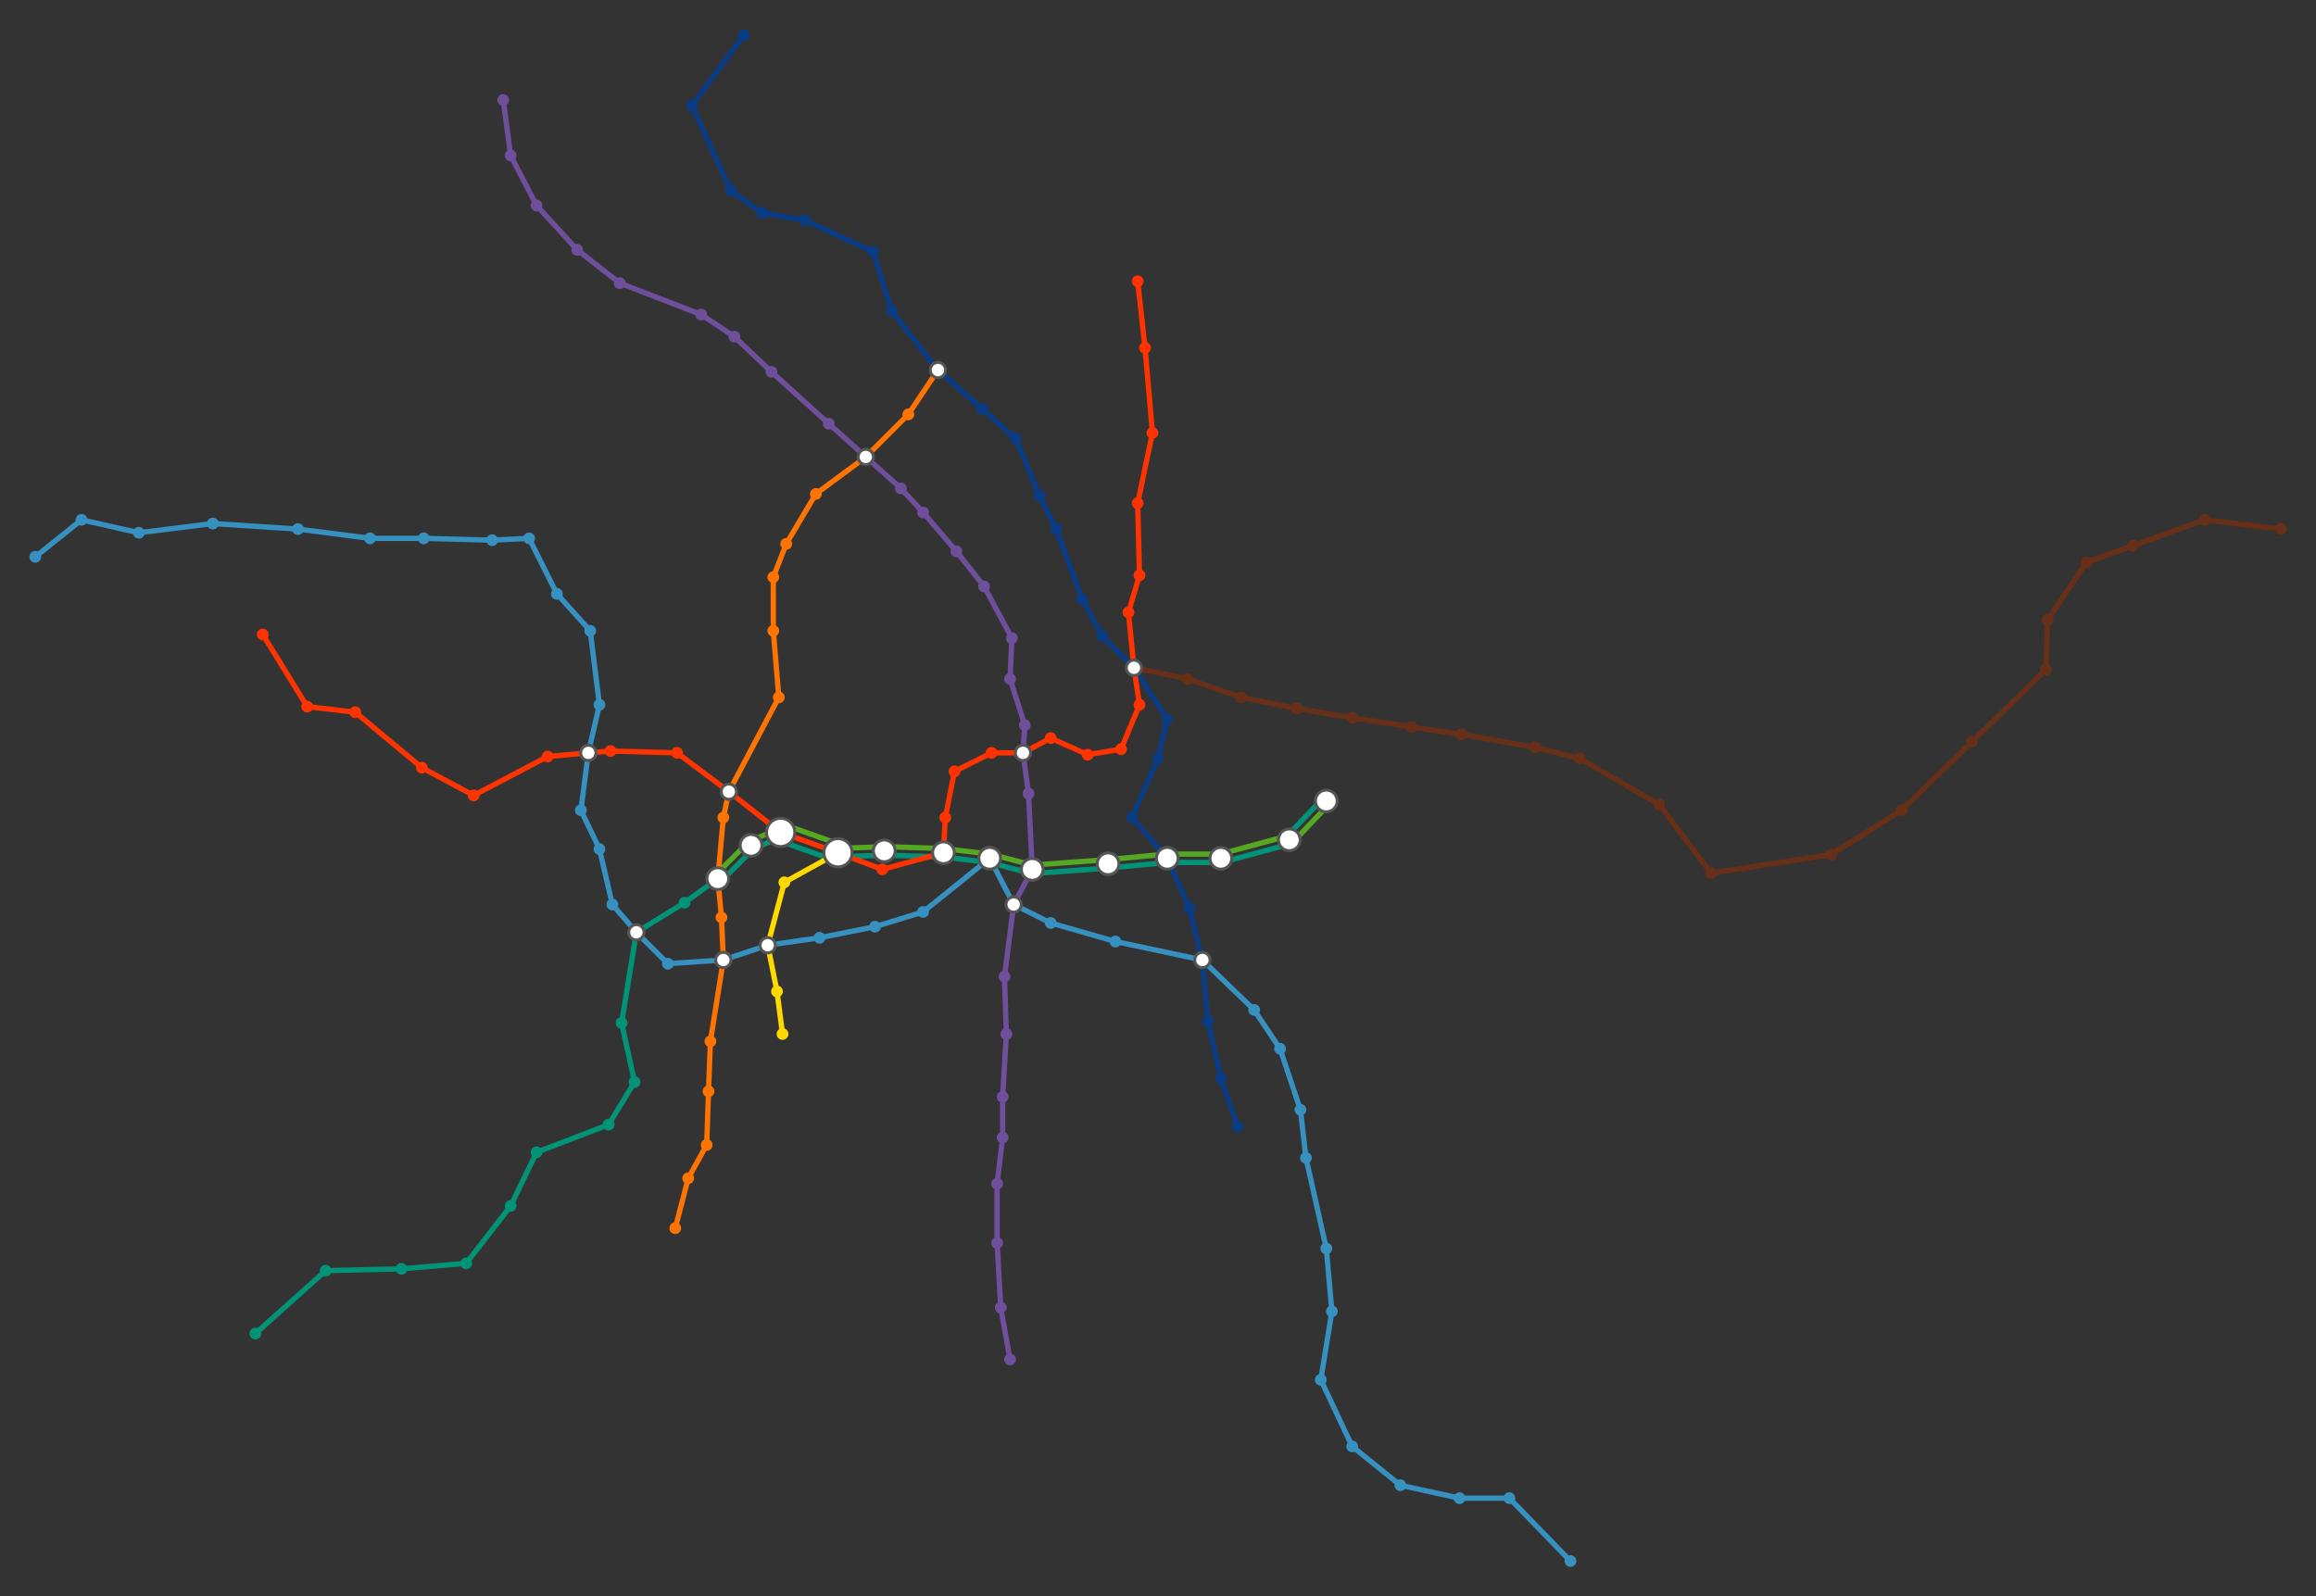 <svg xmlns="http://www.w3.org/2000/svg" width="787.26" height="542.7" viewBox="16870.08 -21189.766 39.363 27.135"><rect x="16870.08" y="-21189.766" width="39.363" height="27.135" fill="#333333" stroke="none"/><style>
	.line {
		stroke: #333;
		stroke-width: .09;
		fill: none;
		stroke-linejoin: round;
		stroke-linecap: round;
	}
	.station {
		stroke: none;
	}
	.transit {
		stroke: #555;
		stroke-width: .05;
		fill: #fff;
	}
</style><g><path class="line U8" style="stroke: #0a3c85;" d="M16889.353 -21178.415L16889.919 -21177.535"></path><path class="line U1" style="stroke: #55a822;" d="M16882.229 -21174.882L16882.795 -21175.447"></path><path class="line U3" style="stroke: #019377;" d="M16882.33 -21174.781L16882.896 -21175.346"></path><path class="line U1" style="stroke: #55a822;" d="M16882.817 -21175.462L16883.32 -21175.682"></path><path class="line U3" style="stroke: #019377;" d="M16882.874 -21175.332L16883.377 -21175.552"></path><path class="line U1" style="stroke: #55a822;" d="M16883.396 -21175.752L16884.371 -21175.406"></path><path class="line U2" style="stroke: #ff3300;" d="M16883.348 -21175.617L16884.323 -21175.271"></path><path class="line U3" style="stroke: #019377;" d="M16883.301 -21175.482L16884.275 -21175.137"></path><path class="line U1" style="stroke: #55a822;" d="M16884.32 -21175.343L16885.106 -21175.374"></path><path class="line U3" style="stroke: #019377;" d="M16884.326 -21175.2L16885.112 -21175.231"></path><path class="line U1" style="stroke: #55a822;" d="M16885.111 -21175.374L16886.117 -21175.343"></path><path class="line U3" style="stroke: #019377;" d="M16885.107 -21175.231L16886.113 -21175.2"></path><path class="line U1" style="stroke: #55a822;" d="M16886.123 -21175.342L16886.909 -21175.248"></path><path class="line U3" style="stroke: #019377;" d="M16886.106 -21175.2L16886.892 -21175.106"></path><path class="line U1" style="stroke: #55a822;" d="M16886.919 -21175.246L16887.642 -21175.057"></path><path class="line U3" style="stroke: #019377;" d="M16886.883 -21175.108L16887.606 -21174.919"></path><path class="line U1" style="stroke: #55a822;" d="M16887.619 -21175.06L16888.907 -21175.154"></path><path class="line U3" style="stroke: #019377;" d="M16887.629 -21174.917L16888.918 -21175.011"></path><path class="line U1" style="stroke: #55a822;" d="M16888.906 -21175.154L16889.912 -21175.248"></path><path class="line U3" style="stroke: #019377;" d="M16888.919 -21175.011L16889.925 -21175.106"></path><path class="line U1" style="stroke: #55a822;" d="M16889.919 -21175.248L16890.83 -21175.248"></path><path class="line U3" style="stroke: #019377;" d="M16889.919 -21175.105L16890.83 -21175.105"></path><path class="line U1" style="stroke: #55a822;" d="M16890.812 -21175.246L16891.975 -21175.56"></path><path class="line U3" style="stroke: #019377;" d="M16890.849 -21175.108L16892.012 -21175.422"></path><path class="line U1" style="stroke: #55a822;" d="M16892.045 -21175.442L16892.674 -21176.102"></path><path class="line U3" style="stroke: #019377;" d="M16891.942 -21175.541L16892.57 -21176.201"></path><path class="line U2" style="stroke: #ff3300;" d="M16874.546 -21178.981L16875.301 -21177.755"></path><path class="line U2" style="stroke: #ff3300;" d="M16875.301 -21177.755L16876.118 -21177.66"></path><path class="line U2" style="stroke: #ff3300;" d="M16876.118 -21177.66L16877.25 -21176.717"></path><path class="line U2" style="stroke: #ff3300;" d="M16877.25 -21176.717L16878.13 -21176.246"></path><path class="line U2" style="stroke: #ff3300;" d="M16878.13 -21176.246L16879.387 -21176.906"></path><path class="line U2" style="stroke: #ff3300;" d="M16879.387 -21176.906L16880.079 -21176.969"></path><path class="line U2" style="stroke: #ff3300;" d="M16880.079 -21176.969L16880.456 -21177"></path><path class="line U2" style="stroke: #ff3300;" d="M16880.456 -21177L16881.588 -21176.969"></path><path class="line U2" style="stroke: #ff3300;" d="M16881.588 -21176.969L16882.468 -21176.309"></path><path class="line U2" style="stroke: #ff3300;" d="M16882.468 -21176.309L16883.348 -21175.617"></path><path class="line U2" style="stroke: #ff3300;" d="M16884.323 -21175.271L16885.077 -21174.988"></path><path class="line U2" style="stroke: #ff3300;" d="M16885.077 -21174.988L16886.115 -21175.271"></path><path class="line U2" style="stroke: #ff3300;" d="M16886.115 -21175.271L16886.146 -21175.869"></path><path class="line U2" style="stroke: #ff3300;" d="M16886.146 -21175.869L16886.303 -21176.654"></path><path class="line U2" style="stroke: #ff3300;" d="M16886.303 -21176.654L16886.932 -21176.969"></path><path class="line U2" style="stroke: #ff3300;" d="M16886.932 -21176.969L16887.467 -21176.969"></path><path class="line U2" style="stroke: #ff3300;" d="M16887.467 -21176.969L16887.938 -21177.22"></path><path class="line U2" style="stroke: #ff3300;" d="M16887.938 -21177.22L16888.567 -21176.937"></path><path class="line U2" style="stroke: #ff3300;" d="M16888.567 -21176.937L16889.133 -21177.032"></path><path class="line U2" style="stroke: #ff3300;" d="M16889.133 -21177.032L16889.447 -21177.786"></path><path class="line U2" style="stroke: #ff3300;" d="M16889.447 -21177.786L16889.353 -21178.415"></path><path class="line U2" style="stroke: #ff3300;" d="M16889.353 -21178.415L16889.259 -21179.358"></path><path class="line U2" style="stroke: #ff3300;" d="M16889.259 -21179.358L16889.447 -21179.987"></path><path class="line U2" style="stroke: #ff3300;" d="M16889.447 -21179.987L16889.416 -21181.213"></path><path class="line U2" style="stroke: #ff3300;" d="M16889.416 -21181.213L16889.667 -21182.407"></path><path class="line U2" style="stroke: #ff3300;" d="M16889.667 -21182.407L16889.541 -21183.853"></path><path class="line U2" style="stroke: #ff3300;" d="M16889.541 -21183.853L16889.416 -21184.985"></path><path class="line U3" style="stroke: #019377;" d="M16874.421 -21167.098L16875.615 -21168.167"></path><path class="line U3" style="stroke: #019377;" d="M16875.615 -21168.167L16876.904 -21168.198"></path><path class="line U3" style="stroke: #019377;" d="M16876.904 -21168.198L16878.004 -21168.292"></path><path class="line U3" style="stroke: #019377;" d="M16878.004 -21168.292L16878.759 -21169.267"></path><path class="line U3" style="stroke: #019377;" d="M16878.759 -21169.267L16879.199 -21170.179"></path><path class="line U3" style="stroke: #019377;" d="M16879.199 -21170.179L16880.425 -21170.65"></path><path class="line U3" style="stroke: #019377;" d="M16880.425 -21170.65L16880.865 -21171.373"></path><path class="line U3" style="stroke: #019377;" d="M16880.865 -21171.373L16880.645 -21172.379"></path><path class="line U3" style="stroke: #019377;" d="M16880.645 -21172.379L16880.896 -21173.919"></path><path class="line U3" style="stroke: #019377;" d="M16880.896 -21173.919L16881.714 -21174.422"></path><path class="line U3" style="stroke: #019377;" d="M16881.714 -21174.422L16882.28 -21174.831"></path><path class="line U4" style="stroke: #ffd900;" d="M16883.38 -21172.19L16883.286 -21172.913"></path><path class="line U4" style="stroke: #ffd900;" d="M16883.286 -21172.913L16883.128 -21173.699"></path><path class="line U4" style="stroke: #ffd900;" d="M16883.128 -21173.699L16883.411 -21174.768"></path><path class="line U4" style="stroke: #ffd900;" d="M16883.411 -21174.768L16884.323 -21175.271"></path><path class="line U5" style="stroke: #672f17;" d="M16889.353 -21178.415L16890.264 -21178.226"></path><path class="line U5" style="stroke: #672f17;" d="M16890.264 -21178.226L16891.176 -21177.912"></path><path class="line U5" style="stroke: #672f17;" d="M16891.176 -21177.912L16892.119 -21177.723"></path><path class="line U5" style="stroke: #672f17;" d="M16892.119 -21177.723L16893.062 -21177.566"></path><path class="line U5" style="stroke: #672f17;" d="M16893.062 -21177.566L16894.068 -21177.409"></path><path class="line U5" style="stroke: #672f17;" d="M16894.068 -21177.409L16894.917 -21177.283"></path><path class="line U5" style="stroke: #672f17;" d="M16894.917 -21177.283L16896.175 -21177.063"></path><path class="line U5" style="stroke: #672f17;" d="M16896.175 -21177.063L16896.929 -21176.874"></path><path class="line U5" style="stroke: #672f17;" d="M16896.929 -21176.874L16898.281 -21176.089"></path><path class="line U5" style="stroke: #672f17;" d="M16898.281 -21176.089L16899.161 -21174.925"></path><path class="line U5" style="stroke: #672f17;" d="M16899.161 -21174.925L16901.204 -21175.24"></path><path class="line U5" style="stroke: #672f17;" d="M16901.204 -21175.24L16902.399 -21175.994"></path><path class="line U5" style="stroke: #672f17;" d="M16902.399 -21175.994L16903.594 -21177.157"></path><path class="line U5" style="stroke: #672f17;" d="M16903.594 -21177.157L16904.851 -21178.383"></path><path class="line U5" style="stroke: #672f17;" d="M16904.851 -21178.383L16904.882 -21179.232"></path><path class="line U5" style="stroke: #672f17;" d="M16904.882 -21179.232L16905.543 -21180.207"></path><path class="line U5" style="stroke: #672f17;" d="M16905.543 -21180.207L16906.328 -21180.49"></path><path class="line U5" style="stroke: #672f17;" d="M16906.328 -21180.49L16907.555 -21180.93"></path><path class="line U5" style="stroke: #672f17;" d="M16907.555 -21180.93L16908.843 -21180.773"></path><path class="line U6" style="stroke: #6f4e9c;" d="M16887.247 -21166.658L16887.089 -21167.538"></path><path class="line U6" style="stroke: #6f4e9c;" d="M16887.089 -21167.538L16887.027 -21168.638"></path><path class="line U6" style="stroke: #6f4e9c;" d="M16887.027 -21168.638L16887.027 -21169.644"></path><path class="line U6" style="stroke: #6f4e9c;" d="M16887.027 -21169.644L16887.121 -21170.43"></path><path class="line U6" style="stroke: #6f4e9c;" d="M16887.121 -21170.43L16887.121 -21171.122"></path><path class="line U6" style="stroke: #6f4e9c;" d="M16887.121 -21171.122L16887.184 -21172.19"></path><path class="line U6" style="stroke: #6f4e9c;" d="M16887.184 -21172.19L16887.152 -21173.165"></path><path class="line U6" style="stroke: #6f4e9c;" d="M16887.152 -21173.165L16887.309 -21174.391"></path><path class="line U6" style="stroke: #6f4e9c;" d="M16887.309 -21174.391L16887.624 -21174.988"></path><path class="line U6" style="stroke: #6f4e9c;" d="M16887.624 -21174.988L16887.561 -21176.277"></path><path class="line U6" style="stroke: #6f4e9c;" d="M16887.561 -21176.277L16887.467 -21176.969"></path><path class="line U6" style="stroke: #6f4e9c;" d="M16887.467 -21176.969L16887.498 -21177.44"></path><path class="line U6" style="stroke: #6f4e9c;" d="M16887.498 -21177.44L16887.247 -21178.226"></path><path class="line U6" style="stroke: #6f4e9c;" d="M16887.247 -21178.226L16887.278 -21178.918"></path><path class="line U6" style="stroke: #6f4e9c;" d="M16887.278 -21178.918L16886.806 -21179.798"></path><path class="line U6" style="stroke: #6f4e9c;" d="M16886.806 -21179.798L16886.335 -21180.395"></path><path class="line U6" style="stroke: #6f4e9c;" d="M16886.335 -21180.395L16885.769 -21181.056"></path><path class="line U6" style="stroke: #6f4e9c;" d="M16885.769 -21181.056L16885.392 -21181.464"></path><path class="line U6" style="stroke: #6f4e9c;" d="M16885.392 -21181.464L16884.795 -21181.999"></path><path class="line U6" style="stroke: #6f4e9c;" d="M16884.795 -21181.999L16884.166 -21182.564"></path><path class="line U6" style="stroke: #6f4e9c;" d="M16884.166 -21182.564L16883.191 -21183.445"></path><path class="line U6" style="stroke: #6f4e9c;" d="M16883.191 -21183.445L16882.563 -21184.042"></path><path class="line U6" style="stroke: #6f4e9c;" d="M16882.563 -21184.042L16881.997 -21184.419"></path><path class="line U6" style="stroke: #6f4e9c;" d="M16881.997 -21184.419L16880.613 -21184.954"></path><path class="line U6" style="stroke: #6f4e9c;" d="M16880.613 -21184.954L16879.89 -21185.52"></path><path class="line U6" style="stroke: #6f4e9c;" d="M16879.89 -21185.52L16879.199 -21186.274"></path><path class="line U6" style="stroke: #6f4e9c;" d="M16879.199 -21186.274L16878.759 -21187.123"></path><path class="line U6" style="stroke: #6f4e9c;" d="M16878.759 -21187.123L16878.633 -21188.066"></path><path class="line U7" style="stroke: #3690c0;" d="M16896.772 -21163.231L16895.734 -21164.3"></path><path class="line U7" style="stroke: #3690c0;" d="M16895.734 -21164.3L16894.886 -21164.3"></path><path class="line U7" style="stroke: #3690c0;" d="M16894.886 -21164.3L16893.88 -21164.52"></path><path class="line U7" style="stroke: #3690c0;" d="M16893.88 -21164.52L16893.062 -21165.18"></path><path class="line U7" style="stroke: #3690c0;" d="M16893.062 -21165.18L16892.528 -21166.312"></path><path class="line U7" style="stroke: #3690c0;" d="M16892.528 -21166.312L16892.717 -21167.475"></path><path class="line U7" style="stroke: #3690c0;" d="M16892.717 -21167.475L16892.622 -21168.544"></path><path class="line U7" style="stroke: #3690c0;" d="M16892.622 -21168.544L16892.276 -21170.084"></path><path class="line U7" style="stroke: #3690c0;" d="M16892.276 -21170.084L16892.182 -21170.902"></path><path class="line U7" style="stroke: #3690c0;" d="M16892.182 -21170.902L16891.836 -21171.939"></path><path class="line U7" style="stroke: #3690c0;" d="M16891.836 -21171.939L16891.396 -21172.599"></path><path class="line U7" style="stroke: #3690c0;" d="M16891.396 -21172.599L16890.516 -21173.448"></path><path class="line U7" style="stroke: #3690c0;" d="M16890.516 -21173.448L16889.038 -21173.762"></path><path class="line U7" style="stroke: #3690c0;" d="M16889.038 -21173.762L16887.938 -21174.077"></path><path class="line U7" style="stroke: #3690c0;" d="M16887.938 -21174.077L16887.309 -21174.391"></path><path class="line U7" style="stroke: #3690c0;" d="M16887.309 -21174.391L16886.901 -21175.177"></path><path class="line U7" style="stroke: #3690c0;" d="M16886.901 -21175.177L16885.769 -21174.265"></path><path class="line U7" style="stroke: #3690c0;" d="M16885.769 -21174.265L16884.952 -21174.014"></path><path class="line U7" style="stroke: #3690c0;" d="M16884.952 -21174.014L16884.009 -21173.825"></path><path class="line U7" style="stroke: #3690c0;" d="M16884.009 -21173.825L16883.128 -21173.699"></path><path class="line U7" style="stroke: #3690c0;" d="M16883.128 -21173.699L16882.374 -21173.448"></path><path class="line U7" style="stroke: #3690c0;" d="M16882.374 -21173.448L16881.431 -21173.385"></path><path class="line U7" style="stroke: #3690c0;" d="M16881.431 -21173.385L16880.896 -21173.919"></path><path class="line U7" style="stroke: #3690c0;" d="M16880.896 -21173.919L16880.488 -21174.391"></path><path class="line U7" style="stroke: #3690c0;" d="M16880.488 -21174.391L16880.268 -21175.334"></path><path class="line U7" style="stroke: #3690c0;" d="M16880.268 -21175.334L16879.953 -21175.994"></path><path class="line U7" style="stroke: #3690c0;" d="M16879.953 -21175.994L16880.079 -21176.969"></path><path class="line U7" style="stroke: #3690c0;" d="M16880.079 -21176.969L16880.268 -21177.786"></path><path class="line U7" style="stroke: #3690c0;" d="M16880.268 -21177.786L16880.111 -21179.044"></path><path class="line U7" style="stroke: #3690c0;" d="M16880.111 -21179.044L16879.545 -21179.672"></path><path class="line U7" style="stroke: #3690c0;" d="M16879.545 -21179.672L16879.073 -21180.615"></path><path class="line U7" style="stroke: #3690c0;" d="M16879.073 -21180.615L16878.444 -21180.584"></path><path class="line U7" style="stroke: #3690c0;" d="M16878.444 -21180.584L16877.281 -21180.615"></path><path class="line U7" style="stroke: #3690c0;" d="M16877.281 -21180.615L16876.37 -21180.615"></path><path class="line U7" style="stroke: #3690c0;" d="M16876.37 -21180.615L16875.144 -21180.773"></path><path class="line U7" style="stroke: #3690c0;" d="M16875.144 -21180.773L16873.697 -21180.867"></path><path class="line U7" style="stroke: #3690c0;" d="M16873.697 -21180.867L16872.44 -21180.71"></path><path class="line U7" style="stroke: #3690c0;" d="M16872.44 -21180.71L16871.465 -21180.93"></path><path class="line U7" style="stroke: #3690c0;" d="M16871.465 -21180.93L16870.68 -21180.301"></path><path class="line U8" style="stroke: #0a3c85;" d="M16891.113 -21170.619L16890.83 -21171.436"></path><path class="line U8" style="stroke: #0a3c85;" d="M16890.83 -21171.436L16890.61 -21172.411"></path><path class="line U8" style="stroke: #0a3c85;" d="M16890.61 -21172.411L16890.516 -21173.448"></path><path class="line U8" style="stroke: #0a3c85;" d="M16890.516 -21173.448L16890.296 -21174.328"></path><path class="line U8" style="stroke: #0a3c85;" d="M16890.296 -21174.328L16889.919 -21175.177"></path><path class="line U8" style="stroke: #0a3c85;" d="M16889.919 -21175.177L16889.321 -21175.869"></path><path class="line U8" style="stroke: #0a3c85;" d="M16889.321 -21175.869L16889.761 -21176.874"></path><path class="line U8" style="stroke: #0a3c85;" d="M16889.761 -21176.874L16889.919 -21177.535"></path><path class="line U8" style="stroke: #0a3c85;" d="M16889.353 -21178.415L16888.818 -21178.949"></path><path class="line U8" style="stroke: #0a3c85;" d="M16888.818 -21178.949L16888.473 -21179.578"></path><path class="line U8" style="stroke: #0a3c85;" d="M16888.473 -21179.578L16888.032 -21180.773"></path><path class="line U8" style="stroke: #0a3c85;" d="M16888.032 -21180.773L16887.75 -21181.338"></path><path class="line U8" style="stroke: #0a3c85;" d="M16887.75 -21181.338L16887.341 -21182.313"></path><path class="line U8" style="stroke: #0a3c85;" d="M16887.341 -21182.313L16886.775 -21182.816"></path><path class="line U8" style="stroke: #0a3c85;" d="M16886.775 -21182.816L16886.021 -21183.476"></path><path class="line U8" style="stroke: #0a3c85;" d="M16886.021 -21183.476L16885.235 -21184.482"></path><path class="line U8" style="stroke: #0a3c85;" d="M16885.235 -21184.482L16884.92 -21185.488"></path><path class="line U8" style="stroke: #0a3c85;" d="M16884.92 -21185.488L16883.757 -21186.022"></path><path class="line U8" style="stroke: #0a3c85;" d="M16883.757 -21186.022L16883.034 -21186.148"></path><path class="line U8" style="stroke: #0a3c85;" d="M16883.034 -21186.148L16882.5 -21186.525"></path><path class="line U8" style="stroke: #0a3c85;" d="M16882.5 -21186.525L16881.84 -21187.972"></path><path class="line U8" style="stroke: #0a3c85;" d="M16881.84 -21187.972L16882.72 -21189.166"></path><path class="line U9" style="stroke: #ff7300;" d="M16881.557 -21168.89L16881.777 -21169.738"></path><path class="line U9" style="stroke: #ff7300;" d="M16881.777 -21169.738L16882.091 -21170.304"></path><path class="line U9" style="stroke: #ff7300;" d="M16882.091 -21170.304L16882.122 -21171.216"></path><path class="line U9" style="stroke: #ff7300;" d="M16882.122 -21171.216L16882.154 -21172.065"></path><path class="line U9" style="stroke: #ff7300;" d="M16882.154 -21172.065L16882.374 -21173.448"></path><path class="line U9" style="stroke: #ff7300;" d="M16882.374 -21173.448L16882.342 -21174.171"></path><path class="line U9" style="stroke: #ff7300;" d="M16882.342 -21174.171L16882.28 -21174.831"></path><path class="line U9" style="stroke: #ff7300;" d="M16882.28 -21174.831L16882.374 -21175.869"></path><path class="line U9" style="stroke: #ff7300;" d="M16882.374 -21175.869L16882.468 -21176.309"></path><path class="line U9" style="stroke: #ff7300;" d="M16882.468 -21176.309L16883.317 -21177.912"></path><path class="line U9" style="stroke: #ff7300;" d="M16883.317 -21177.912L16883.223 -21179.044"></path><path class="line U9" style="stroke: #ff7300;" d="M16883.223 -21179.044L16883.223 -21179.955"></path><path class="line U9" style="stroke: #ff7300;" d="M16883.223 -21179.955L16883.443 -21180.521"></path><path class="line U9" style="stroke: #ff7300;" d="M16883.443 -21180.521L16883.946 -21181.37"></path><path class="line U9" style="stroke: #ff7300;" d="M16883.946 -21181.37L16884.795 -21181.999"></path><path class="line U9" style="stroke: #ff7300;" d="M16884.795 -21181.999L16885.518 -21182.722"></path><path class="line U9" style="stroke: #ff7300;" d="M16885.518 -21182.722L16886.021 -21183.476"></path><circle class="station" data-id="900000096101" data-label="S+U Wittenau" cx="16882.72" cy="-21189.166" r="0.1" fill="#0a3c85"></circle><circle class="station" data-id="900000007102" data-label="S+U Gesundbrunnen" cx="16887.341" cy="-21182.313" r="0.1" fill="#0a3c85"></circle><circle class="station" data-id="900000100001" data-label="S+U Friedrichstr." cx="16887.247" cy="-21178.226" r="0.1" fill="#6f4e9c"></circle><circle class="station" data-id="900000100020" data-label="S+U Potsdamer Platz" cx="16886.303" cy="-21176.654" r="0.1" fill="#ff3300"></circle><circle class="station" data-id="900000057103" data-label="S+U Yorckstr." cx="16885.769" cy="-21174.265" r="0.1" fill="#3690c0"></circle><circle class="station" data-id="900000062202" data-label="S+U Rathaus Steglitz" cx="16881.557" cy="-21168.89" r="0.1" fill="#ff7300"></circle><circle class="station" data-id="900000130002" data-label="S+U Pankow" cx="16889.416" cy="-21184.985" r="0.1" fill="#ff3300"></circle><circle class="station" data-id="900000089303" data-label="S Tegel" cx="16878.633" cy="-21188.066" r="0.1" fill="#6f4e9c"></circle><circle class="station" data-id="900000096458" data-label="S+U Karl-Bonhoeffer-Nervenklinik" cx="16882.5" cy="-21186.525" r="0.1" fill="#0a3c85"></circle><circle class="station" data-id="900000029101" data-label="S Spandau" cx="16870.68" cy="-21180.301" r="0.1" fill="#3690c0"></circle><circle class="station" data-id="900000024101" data-label="S Charlottenburg" cx="16879.953" cy="-21175.994" r="0.1" fill="#3690c0"></circle><circle class="station transit" data-id="900000023201" data-label="S+U Zoologischer Garten" cx="16882.468" cy="-21176.309" r="0.13" fill="#333"></circle><circle class="station transit" data-id="900000100003" data-label="S+U Alexanderplatz" cx="16889.353" cy="-21178.415" r="0.13" fill="#333"></circle><circle class="station" data-id="900000100004" data-label="S+U Jannowitzbrücke" cx="16889.919" cy="-21177.535" r="0.1" fill="#0a3c85"></circle><circle class="station transit" data-id="900000120004" data-label="S+U Warschauer Str." cx="16892.622" cy="-21176.151" r="0.185" fill="#333"></circle><circle class="station" data-id="900000054105" data-label="S+U Innsbrucker Platz" cx="16883.38" cy="-21172.19" r="0.1" fill="#ffd900"></circle><circle class="station" data-id="900000044202" data-label="S+U Bundesplatz" cx="16882.154" cy="-21172.065" r="0.1" fill="#ff7300"></circle><circle class="station" data-id="900000045102" data-label="S+U Heidelberger Platz" cx="16880.645" cy="-21172.379" r="0.1" fill="#019377"></circle><circle class="station" data-id="900000024106" data-label="S Messe Nord/ICC" cx="16878.13" cy="-21176.246" r="0.1" fill="#ff3300"></circle><circle class="station" data-id="900000020201" data-label="S+U Jungfernheide" cx="16879.545" cy="-21179.672" r="0.1" fill="#3690c0"></circle><circle class="station" data-id="900000001201" data-label="S+U Westhafen" cx="16883.443" cy="-21180.521" r="0.1" fill="#ff7300"></circle><circle class="station" data-id="900000009104" data-label="S+U Wedding" cx="16885.392" cy="-21181.464" r="0.1" fill="#6f4e9c"></circle><circle class="station" data-id="900000110001" data-label="S+U Schönhauser Allee" cx="16889.667" cy="-21182.407" r="0.1" fill="#ff3300"></circle><circle class="station" data-id="900000120001" data-label="S+U Frankfurter Allee" cx="16894.917" cy="-21177.283" r="0.1" fill="#672f17"></circle><circle class="station" data-id="900000078201" data-label="S+U Neukölln" cx="16892.182" cy="-21170.902" r="0.1" fill="#3690c0"></circle><circle class="station" data-id="900000079221" data-label="S+U Hermannstr." cx="16891.113" cy="-21170.619" r="0.1" fill="#0a3c85"></circle><circle class="station" data-id="900000068201" data-label="S+U Tempelhof" cx="16887.121" cy="-21171.122" r="0.1" fill="#6f4e9c"></circle><circle class="station" data-id="900000160004" data-label="S+U Lichtenberg" cx="16896.929" cy="-21176.874" r="0.1" fill="#672f17"></circle><circle class="station" data-id="900000175001" data-label="S+U Wuhletal" cx="16903.594" cy="-21177.157" r="0.1" fill="#672f17"></circle><circle class="station transit" data-id="900000042101" data-label="U Spichernstr." cx="16882.28" cy="-21174.831" r="0.185" fill="#333"></circle><circle class="station transit" data-id="900000023202" data-label="U Augsburger Str." cx="16882.845" cy="-21175.397" r="0.185" fill="#333"></circle><circle class="station transit" data-id="900000056101" data-label="U Wittenbergplatz" cx="16883.348" cy="-21175.617" r="0.24" fill="#333"></circle><circle class="station transit" data-id="900000056102" data-label="U Nollendorfplatz" cx="16884.323" cy="-21175.271" r="0.24" fill="#333"></circle><circle class="station transit" data-id="900000005201" data-label="U Kurfürstenstr." cx="16885.109" cy="-21175.303" r="0.185" fill="#333"></circle><circle class="station transit" data-id="900000017103" data-label="U Gleisdreieck" cx="16886.115" cy="-21175.271" r="0.185" fill="#333"></circle><circle class="station transit" data-id="900000017104" data-label="U Möckernbrücke" cx="16886.901" cy="-21175.177" r="0.185" fill="#333"></circle><circle class="station transit" data-id="900000012103" data-label="U Hallesches Tor" cx="16887.624" cy="-21174.988" r="0.185" fill="#333"></circle><circle class="station transit" data-id="900000013103" data-label="U Prinzenstr." cx="16888.913" cy="-21175.083" r="0.185" fill="#333"></circle><circle class="station transit" data-id="900000013102" data-label="U Kottbusser Tor" cx="16889.919" cy="-21175.177" r="0.185" fill="#333"></circle><circle class="station transit" data-id="900000014101" data-label="U Görlitzer Bahnhof" cx="16890.83" cy="-21175.177" r="0.185" fill="#333"></circle><circle class="station transit" data-id="900000014102" data-label="U Schlesisches Tor" cx="16891.993" cy="-21175.491" r="0.185" fill="#333"></circle><circle class="station" data-id="900000025202" data-label="U Ruhleben" cx="16874.546" cy="-21178.981" r="0.1" fill="#ff3300"></circle><circle class="station" data-id="900000025203" data-label="U Olympia-Stadion" cx="16875.301" cy="-21177.755" r="0.1" fill="#ff3300"></circle><circle class="station" data-id="900000026101" data-label="U Neu-Westend" cx="16876.118" cy="-21177.66" r="0.1" fill="#ff3300"></circle><circle class="station" data-id="900000026201" data-label="Berlin, U Theodor-Heuss-Platz" cx="16877.25" cy="-21176.717" r="0.1" fill="#ff3300"></circle><circle class="station" data-id="900000022101" data-label="U Sophie-Charlotte-Platz" cx="16879.387" cy="-21176.906" r="0.1" fill="#ff3300"></circle><circle class="station transit" data-id="900000024201" data-label="U Bismarckstr." cx="16880.079" cy="-21176.969" r="0.13" fill="#333"></circle><circle class="station" data-id="900000022201" data-label="U Deutsche Oper" cx="16880.456" cy="-21177" r="0.1" fill="#ff3300"></circle><circle class="station" data-id="900000023101" data-label="U Ernst-Reuter-Platz" cx="16881.588" cy="-21176.969" r="0.1" fill="#ff3300"></circle><circle class="station" data-id="900000056104" data-label="U Bülowstr." cx="16885.077" cy="-21174.988" r="0.1" fill="#ff3300"></circle><circle class="station" data-id="900000005252" data-label="U Mendelssohn-Bartholdy-Park" cx="16886.146" cy="-21175.869" r="0.1" fill="#ff3300"></circle><circle class="station" data-id="900000100010" data-label="U Mohrenstr." cx="16886.932" cy="-21176.969" r="0.1" fill="#ff3300"></circle><circle class="station" data-id="900000100012" data-label="U Hausvogteiplatz" cx="16887.938" cy="-21177.22" r="0.1" fill="#ff3300"></circle><circle class="station" data-id="900000100013" data-label="U Spittelmarkt" cx="16888.567" cy="-21176.937" r="0.1" fill="#ff3300"></circle><circle class="station" data-id="900000100014" data-label="U Märkisches Museum" cx="16889.133" cy="-21177.032" r="0.1" fill="#ff3300"></circle><circle class="station" data-id="900000100015" data-label="U Klosterstr." cx="16889.447" cy="-21177.786" r="0.1" fill="#ff3300"></circle><circle class="station" data-id="900000100016" data-label="U Rosa-Luxemburg-Platz" cx="16889.259" cy="-21179.358" r="0.1" fill="#ff3300"></circle><circle class="station" data-id="900000110005" data-label="U Senefelderplatz" cx="16889.447" cy="-21179.987" r="0.1" fill="#ff3300"></circle><circle class="station" data-id="900000110006" data-label="U Eberswalder Str." cx="16889.416" cy="-21181.213" r="0.1" fill="#ff3300"></circle><circle class="station" data-id="900000130011" data-label="U Vinetastr." cx="16889.541" cy="-21183.853" r="0.1" fill="#ff3300"></circle><circle class="station" data-id="900000054101" data-label="U Rathaus Schöneberg" cx="16883.286" cy="-21172.913" r="0.1" fill="#ffd900"></circle><circle class="station transit" data-id="900000055102" data-label="U Bayerischer Platz" cx="16883.128" cy="-21173.699" r="0.13" fill="#333"></circle><circle class="station" data-id="900000055101" data-label="U Viktoria-Luise-Platz" cx="16883.411" cy="-21174.768" r="0.1" fill="#ffd900"></circle><circle class="station" data-id="900000100017" data-label="U Schillingstr." cx="16890.264" cy="-21178.226" r="0.1" fill="#672f17"></circle><circle class="station" data-id="900000120006" data-label="U Strausberger Platz" cx="16891.176" cy="-21177.912" r="0.1" fill="#672f17"></circle><circle class="station" data-id="900000120025" data-label="U Weberwiese" cx="16892.119" cy="-21177.723" r="0.1" fill="#672f17"></circle><circle class="station" data-id="900000120008" data-label="U Frankfurter Tor" cx="16893.062" cy="-21177.566" r="0.1" fill="#672f17"></circle><circle class="station" data-id="900000120009" data-label="U Samariterstr." cx="16894.068" cy="-21177.409" r="0.1" fill="#672f17"></circle><circle class="station" data-id="900000160005" data-label="U Magdalenenstr." cx="16896.175" cy="-21177.063" r="0.1" fill="#672f17"></circle><circle class="station" data-id="900000161512" data-label="U Friedrichsfelde" cx="16898.281" cy="-21176.089" r="0.1" fill="#672f17"></circle><circle class="station" data-id="900000161002" data-label="U Tierpark" cx="16899.161" cy="-21174.925" r="0.1" fill="#672f17"></circle><circle class="station" data-id="900000171005" data-label="U Biesdorf-Süd" cx="16901.204" cy="-21175.24" r="0.1" fill="#672f17"></circle><circle class="station" data-id="900000171006" data-label="U Elsterwerdaer Platz" cx="16902.399" cy="-21175.994" r="0.1" fill="#672f17"></circle><circle class="station" data-id="900000175004" data-label="U Kaulsdorf-Nord" cx="16904.851" cy="-21178.383" r="0.1" fill="#672f17"></circle><circle class="station" data-id="900000175705" data-label="U Kienberg" cx="16904.882" cy="-21179.232" r="0.1" fill="#672f17"></circle><circle class="station" data-id="900000175006" data-label="U Cottbusser Platz" cx="16905.543" cy="-21180.207" r="0.1" fill="#672f17"></circle><circle class="station" data-id="900000175007" data-label="U Hellersdorf" cx="16906.328" cy="-21180.49" r="0.1" fill="#672f17"></circle><circle class="station" data-id="900000175015" data-label="U Louis-Lewin-Str." cx="16907.555" cy="-21180.93" r="0.1" fill="#672f17"></circle><circle class="station" data-id="900000175010" data-label="U Hönow" cx="16908.843" cy="-21180.773" r="0.1" fill="#672f17"></circle><circle class="station" data-id="900000070301" data-label="U Alt-Mariendorf" cx="16887.247" cy="-21166.658" r="0.1" fill="#6f4e9c"></circle><circle class="station" data-id="900000070101" data-label="U Westphalweg" cx="16887.089" cy="-21167.538" r="0.1" fill="#6f4e9c"></circle><circle class="station" data-id="900000069271" data-label="U Ullsteinstr." cx="16887.027" cy="-21168.638" r="0.1" fill="#6f4e9c"></circle><circle class="station" data-id="900000068302" data-label="U Kaiserin-Augusta-Str." cx="16887.027" cy="-21169.644" r="0.1" fill="#6f4e9c"></circle><circle class="station" data-id="900000068202" data-label="U Alt-Tempelhof" cx="16887.121" cy="-21170.43" r="0.1" fill="#6f4e9c"></circle><circle class="station" data-id="900000068101" data-label="U Paradestr." cx="16887.184" cy="-21172.19" r="0.1" fill="#6f4e9c"></circle><circle class="station" data-id="900000017102" data-label="U Platz der Luftbrücke" cx="16887.152" cy="-21173.165" r="0.1" fill="#6f4e9c"></circle><circle class="station transit" data-id="900000017101" data-label="U Mehringdamm" cx="16887.309" cy="-21174.391" r="0.13" fill="#333"></circle><circle class="station" data-id="900000012102" data-label="U Kochstr./Checkpoint Charlie" cx="16887.561" cy="-21176.277" r="0.1" fill="#6f4e9c"></circle><circle class="station transit" data-id="900000100011" data-label="U Stadtmitte" cx="16887.467" cy="-21176.969" r="0.13" fill="#333"></circle><circle class="station" data-id="900000100027" data-label="U Französische Str." cx="16887.498" cy="-21177.44" r="0.1" fill="#6f4e9c"></circle><circle class="station" data-id="900000100019" data-label="U Oranienburger Tor" cx="16887.278" cy="-21178.918" r="0.1" fill="#6f4e9c"></circle><circle class="station" data-id="900000100009" data-label="U Naturkundemuseum" cx="16886.806" cy="-21179.798" r="0.1" fill="#6f4e9c"></circle><circle class="station" data-id="900000100501" data-label="U Schwartzkopffstr." cx="16886.335" cy="-21180.395" r="0.1" fill="#6f4e9c"></circle><circle class="station" data-id="900000008102" data-label="U Reinickendorfer Str." cx="16885.769" cy="-21181.056" r="0.1" fill="#6f4e9c"></circle><circle class="station transit" data-id="900000009102" data-label="U Leopoldplatz" cx="16884.795" cy="-21181.999" r="0.13" fill="#333"></circle><circle class="station" data-id="900000009103" data-label="U Seestr." cx="16884.166" cy="-21182.564" r="0.1" fill="#6f4e9c"></circle><circle class="station" data-id="900000011101" data-label="U Rehberge" cx="16883.191" cy="-21183.445" r="0.1" fill="#6f4e9c"></circle><circle class="station" data-id="900000011102" data-label="U Afrikanische Str." cx="16882.563" cy="-21184.042" r="0.1" fill="#6f4e9c"></circle><circle class="station" data-id="900000086102" data-label="U Kurt-Schumacher-Platz" cx="16881.997" cy="-21184.419" r="0.1" fill="#6f4e9c"></circle><circle class="station" data-id="900000087101" data-label="U Scharnweberstr." cx="16880.613" cy="-21184.954" r="0.1" fill="#6f4e9c"></circle><circle class="station" data-id="900000086101" data-label="U Otisstr." cx="16879.89" cy="-21185.52" r="0.1" fill="#6f4e9c"></circle><circle class="station" data-id="900000088201" data-label="U Holzhauser Str." cx="16879.199" cy="-21186.274" r="0.1" fill="#6f4e9c"></circle><circle class="station" data-id="900000088202" data-label="U Borsigwerke" cx="16878.759" cy="-21187.123" r="0.1" fill="#6f4e9c"></circle><circle class="station" data-id="900000083201" data-label="U Rudow" cx="16896.772" cy="-21163.231" r="0.1" fill="#3690c0"></circle><circle class="station" data-id="900000083101" data-label="U Zwickauer Damm" cx="16895.734" cy="-21164.3" r="0.1" fill="#3690c0"></circle><circle class="station" data-id="900000083102" data-label="U Wutzkyallee" cx="16894.886" cy="-21164.3" r="0.1" fill="#3690c0"></circle><circle class="station" data-id="900000082201" data-label="U Lipschitzallee" cx="16893.88" cy="-21164.52" r="0.1" fill="#3690c0"></circle><circle class="station" data-id="900000082202" data-label="U Johannisthaler Chaussee" cx="16893.062" cy="-21165.18" r="0.1" fill="#3690c0"></circle><circle class="station" data-id="900000080402" data-label="U Britz-Süd" cx="16892.528" cy="-21166.312" r="0.1" fill="#3690c0"></circle><circle class="station" data-id="900000080401" data-label="U Parchimer Allee" cx="16892.717" cy="-21167.475" r="0.1" fill="#3690c0"></circle><circle class="station" data-id="900000080201" data-label="U Blaschkoallee" cx="16892.622" cy="-21168.544" r="0.1" fill="#3690c0"></circle><circle class="station" data-id="900000080202" data-label="U Grenzallee" cx="16892.276" cy="-21170.084" r="0.1" fill="#3690c0"></circle><circle class="station" data-id="900000078103" data-label="U Karl-Marx-Str." cx="16891.836" cy="-21171.939" r="0.1" fill="#3690c0"></circle><circle class="station" data-id="900000078102" data-label="U Rathaus Neukölln" cx="16891.396" cy="-21172.599" r="0.1" fill="#3690c0"></circle><circle class="station transit" data-id="900000078101" data-label="U Hermannplatz" cx="16890.516" cy="-21173.448" r="0.13" fill="#333"></circle><circle class="station" data-id="900000016202" data-label="U Südstern" cx="16889.038" cy="-21173.762" r="0.1" fill="#3690c0"></circle><circle class="station" data-id="900000016101" data-label="U Gneisenaustr." cx="16887.938" cy="-21174.077" r="0.1" fill="#3690c0"></circle><circle class="station" data-id="900000054102" data-label="U Kleistpark" cx="16884.952" cy="-21174.014" r="0.1" fill="#3690c0"></circle><circle class="station" data-id="900000054103" data-label="U Eisenacher Str." cx="16884.009" cy="-21173.825" r="0.1" fill="#3690c0"></circle><circle class="station transit" data-id="900000044201" data-label="U Berliner Str." cx="16882.374" cy="-21173.448" r="0.13" fill="#333"></circle><circle class="station" data-id="900000041102" data-label="U Blissestr." cx="16881.431" cy="-21173.385" r="0.1" fill="#3690c0"></circle><circle class="station transit" data-id="900000041101" data-label="U Fehrbelliner Platz" cx="16880.896" cy="-21173.919" r="0.13" fill="#333"></circle><circle class="station" data-id="900000041201" data-label="U Konstanzer Str." cx="16880.488" cy="-21174.391" r="0.1" fill="#3690c0"></circle><circle class="station" data-id="900000023302" data-label="U Adenauerplatz" cx="16880.268" cy="-21175.334" r="0.1" fill="#3690c0"></circle><circle class="station" data-id="900000022202" data-label="U Richard-Wagner-Platz" cx="16880.268" cy="-21177.786" r="0.1" fill="#3690c0"></circle><circle class="station" data-id="900000019204" data-label="U Mierendorffplatz" cx="16880.111" cy="-21179.044" r="0.1" fill="#3690c0"></circle><circle class="station" data-id="900000018101" data-label="U Jakob-Kaiser-Platz" cx="16879.073" cy="-21180.615" r="0.1" fill="#3690c0"></circle><circle class="station" data-id="900000018102" data-label="U Halemweg" cx="16878.444" cy="-21180.584" r="0.1" fill="#3690c0"></circle><circle class="station" data-id="900000035101" data-label="U Siemensdamm" cx="16877.281" cy="-21180.615" r="0.1" fill="#3690c0"></circle><circle class="station" data-id="900000036101" data-label="U Rohrdamm" cx="16876.37" cy="-21180.615" r="0.1" fill="#3690c0"></circle><circle class="station" data-id="900000034101" data-label="U Paulsternstr." cx="16875.144" cy="-21180.773" r="0.1" fill="#3690c0"></circle><circle class="station" data-id="900000034102" data-label="U Haselhorst" cx="16873.697" cy="-21180.867" r="0.1" fill="#3690c0"></circle><circle class="station" data-id="900000033101" data-label="U Zitadelle" cx="16872.44" cy="-21180.71" r="0.1" fill="#3690c0"></circle><circle class="station" data-id="900000029301" data-label="U Altstadt Spandau" cx="16871.465" cy="-21180.93" r="0.1" fill="#3690c0"></circle><circle class="station" data-id="900000079201" data-label="U Leinestr." cx="16890.83" cy="-21171.436" r="0.1" fill="#0a3c85"></circle><circle class="station" data-id="900000079202" data-label="U Boddinstr." cx="16890.61" cy="-21172.411" r="0.1" fill="#0a3c85"></circle><circle class="station" data-id="900000016201" data-label="U Schönleinstr." cx="16890.296" cy="-21174.328" r="0.1" fill="#0a3c85"></circle><circle class="station" data-id="900000013101" data-label="U Moritzplatz" cx="16889.321" cy="-21175.869" r="0.1" fill="#0a3c85"></circle><circle class="station" data-id="900000100008" data-label="U Heinrich-Heine-Str." cx="16889.761" cy="-21176.874" r="0.1" fill="#0a3c85"></circle><circle class="station" data-id="900000100051" data-label="U Weinmeisterstr." cx="16888.818" cy="-21178.949" r="0.1" fill="#0a3c85"></circle><circle class="station" data-id="900000100023" data-label="U Rosenthaler Platz" cx="16888.473" cy="-21179.578" r="0.1" fill="#0a3c85"></circle><circle class="station" data-id="900000007110" data-label="U Bernauer Str." cx="16888.032" cy="-21180.773" r="0.1" fill="#0a3c85"></circle><circle class="station" data-id="900000007103" data-label="U Voltastr." cx="16887.75" cy="-21181.338" r="0.1" fill="#0a3c85"></circle><circle class="station" data-id="900000009203" data-label="U Pankstr." cx="16886.775" cy="-21182.816" r="0.1" fill="#0a3c85"></circle><circle class="station transit" data-id="900000009202" data-label="U Osloer Str." cx="16886.021" cy="-21183.476" r="0.13" fill="#333"></circle><circle class="station" data-id="900000085202" data-label="U Franz-Neumann-Platz" cx="16885.235" cy="-21184.482" r="0.1" fill="#0a3c85"></circle><circle class="station" data-id="900000085203" data-label="U Residenzstr." cx="16884.92" cy="-21185.488" r="0.1" fill="#0a3c85"></circle><circle class="station" data-id="900000085104" data-label="U Paracelsus-Bad" cx="16883.757" cy="-21186.022" r="0.1" fill="#0a3c85"></circle><circle class="station" data-id="900000086160" data-label="U Lindauer Allee" cx="16883.034" cy="-21186.148" r="0.1" fill="#0a3c85"></circle><circle class="station" data-id="900000096410" data-label="U Rathaus Reinickendorf" cx="16881.84" cy="-21187.972" r="0.1" fill="#0a3c85"></circle><circle class="station" data-id="900000062203" data-label="U Schloßstr." cx="16881.777" cy="-21169.738" r="0.1" fill="#ff7300"></circle><circle class="station" data-id="900000061101" data-label="U Walther-Schreiber-Platz" cx="16882.091" cy="-21170.304" r="0.1" fill="#ff7300"></circle><circle class="station" data-id="900000061102" data-label="U Friedrich-Wilhelm-Platz" cx="16882.122" cy="-21171.216" r="0.1" fill="#ff7300"></circle><circle class="station" data-id="900000043201" data-label="U Güntzelstr." cx="16882.342" cy="-21174.171" r="0.1" fill="#ff7300"></circle><circle class="station" data-id="900000023203" data-label="U Kurfürstendamm" cx="16882.374" cy="-21175.869" r="0.1" fill="#ff7300"></circle><circle class="station" data-id="900000003101" data-label="U Hansaplatz" cx="16883.317" cy="-21177.912" r="0.1" fill="#ff7300"></circle><circle class="station" data-id="900000003104" data-label="U Turmstr." cx="16883.223" cy="-21179.044" r="0.1" fill="#ff7300"></circle><circle class="station" data-id="900000002201" data-label="U Birkenstr." cx="16883.223" cy="-21179.955" r="0.1" fill="#ff7300"></circle><circle class="station" data-id="900000009101" data-label="U Amrumer Str." cx="16883.946" cy="-21181.37" r="0.1" fill="#ff7300"></circle><circle class="station" data-id="900000009201" data-label="U Nauener Platz" cx="16885.518" cy="-21182.722" r="0.1" fill="#ff7300"></circle><circle class="station" data-id="900000050201" data-label="U Krumme Lanke" cx="16874.421" cy="-21167.098" r="0.1" fill="#019377"></circle><circle class="station" data-id="900000050282" data-label="U Onkel Toms Hütte" cx="16875.615" cy="-21168.167" r="0.1" fill="#019377"></circle><circle class="station" data-id="900000051301" data-label="U Oskar-Helene-Heim" cx="16876.904" cy="-21168.198" r="0.1" fill="#019377"></circle><circle class="station" data-id="900000051201" data-label="U Freie Universität (Thielplatz)" cx="16878.004" cy="-21168.292" r="0.1" fill="#019377"></circle><circle class="station" data-id="900000051303" data-label="U Dahlem-Dorf" cx="16878.759" cy="-21169.267" r="0.1" fill="#019377"></circle><circle class="station" data-id="900000051302" data-label="U Podbielskiallee" cx="16879.199" cy="-21170.179" r="0.1" fill="#019377"></circle><circle class="station" data-id="900000051202" data-label="U Breitenbachplatz" cx="16880.425" cy="-21170.65" r="0.1" fill="#019377"></circle><circle class="station" data-id="900000045101" data-label="U Rüdesheimer Platz" cx="16880.865" cy="-21171.373" r="0.1" fill="#019377"></circle><circle class="station" data-id="900000043101" data-label="U Hohenzollernplatz" cx="16881.714" cy="-21174.422" r="0.1" fill="#019377"></circle></g></svg>